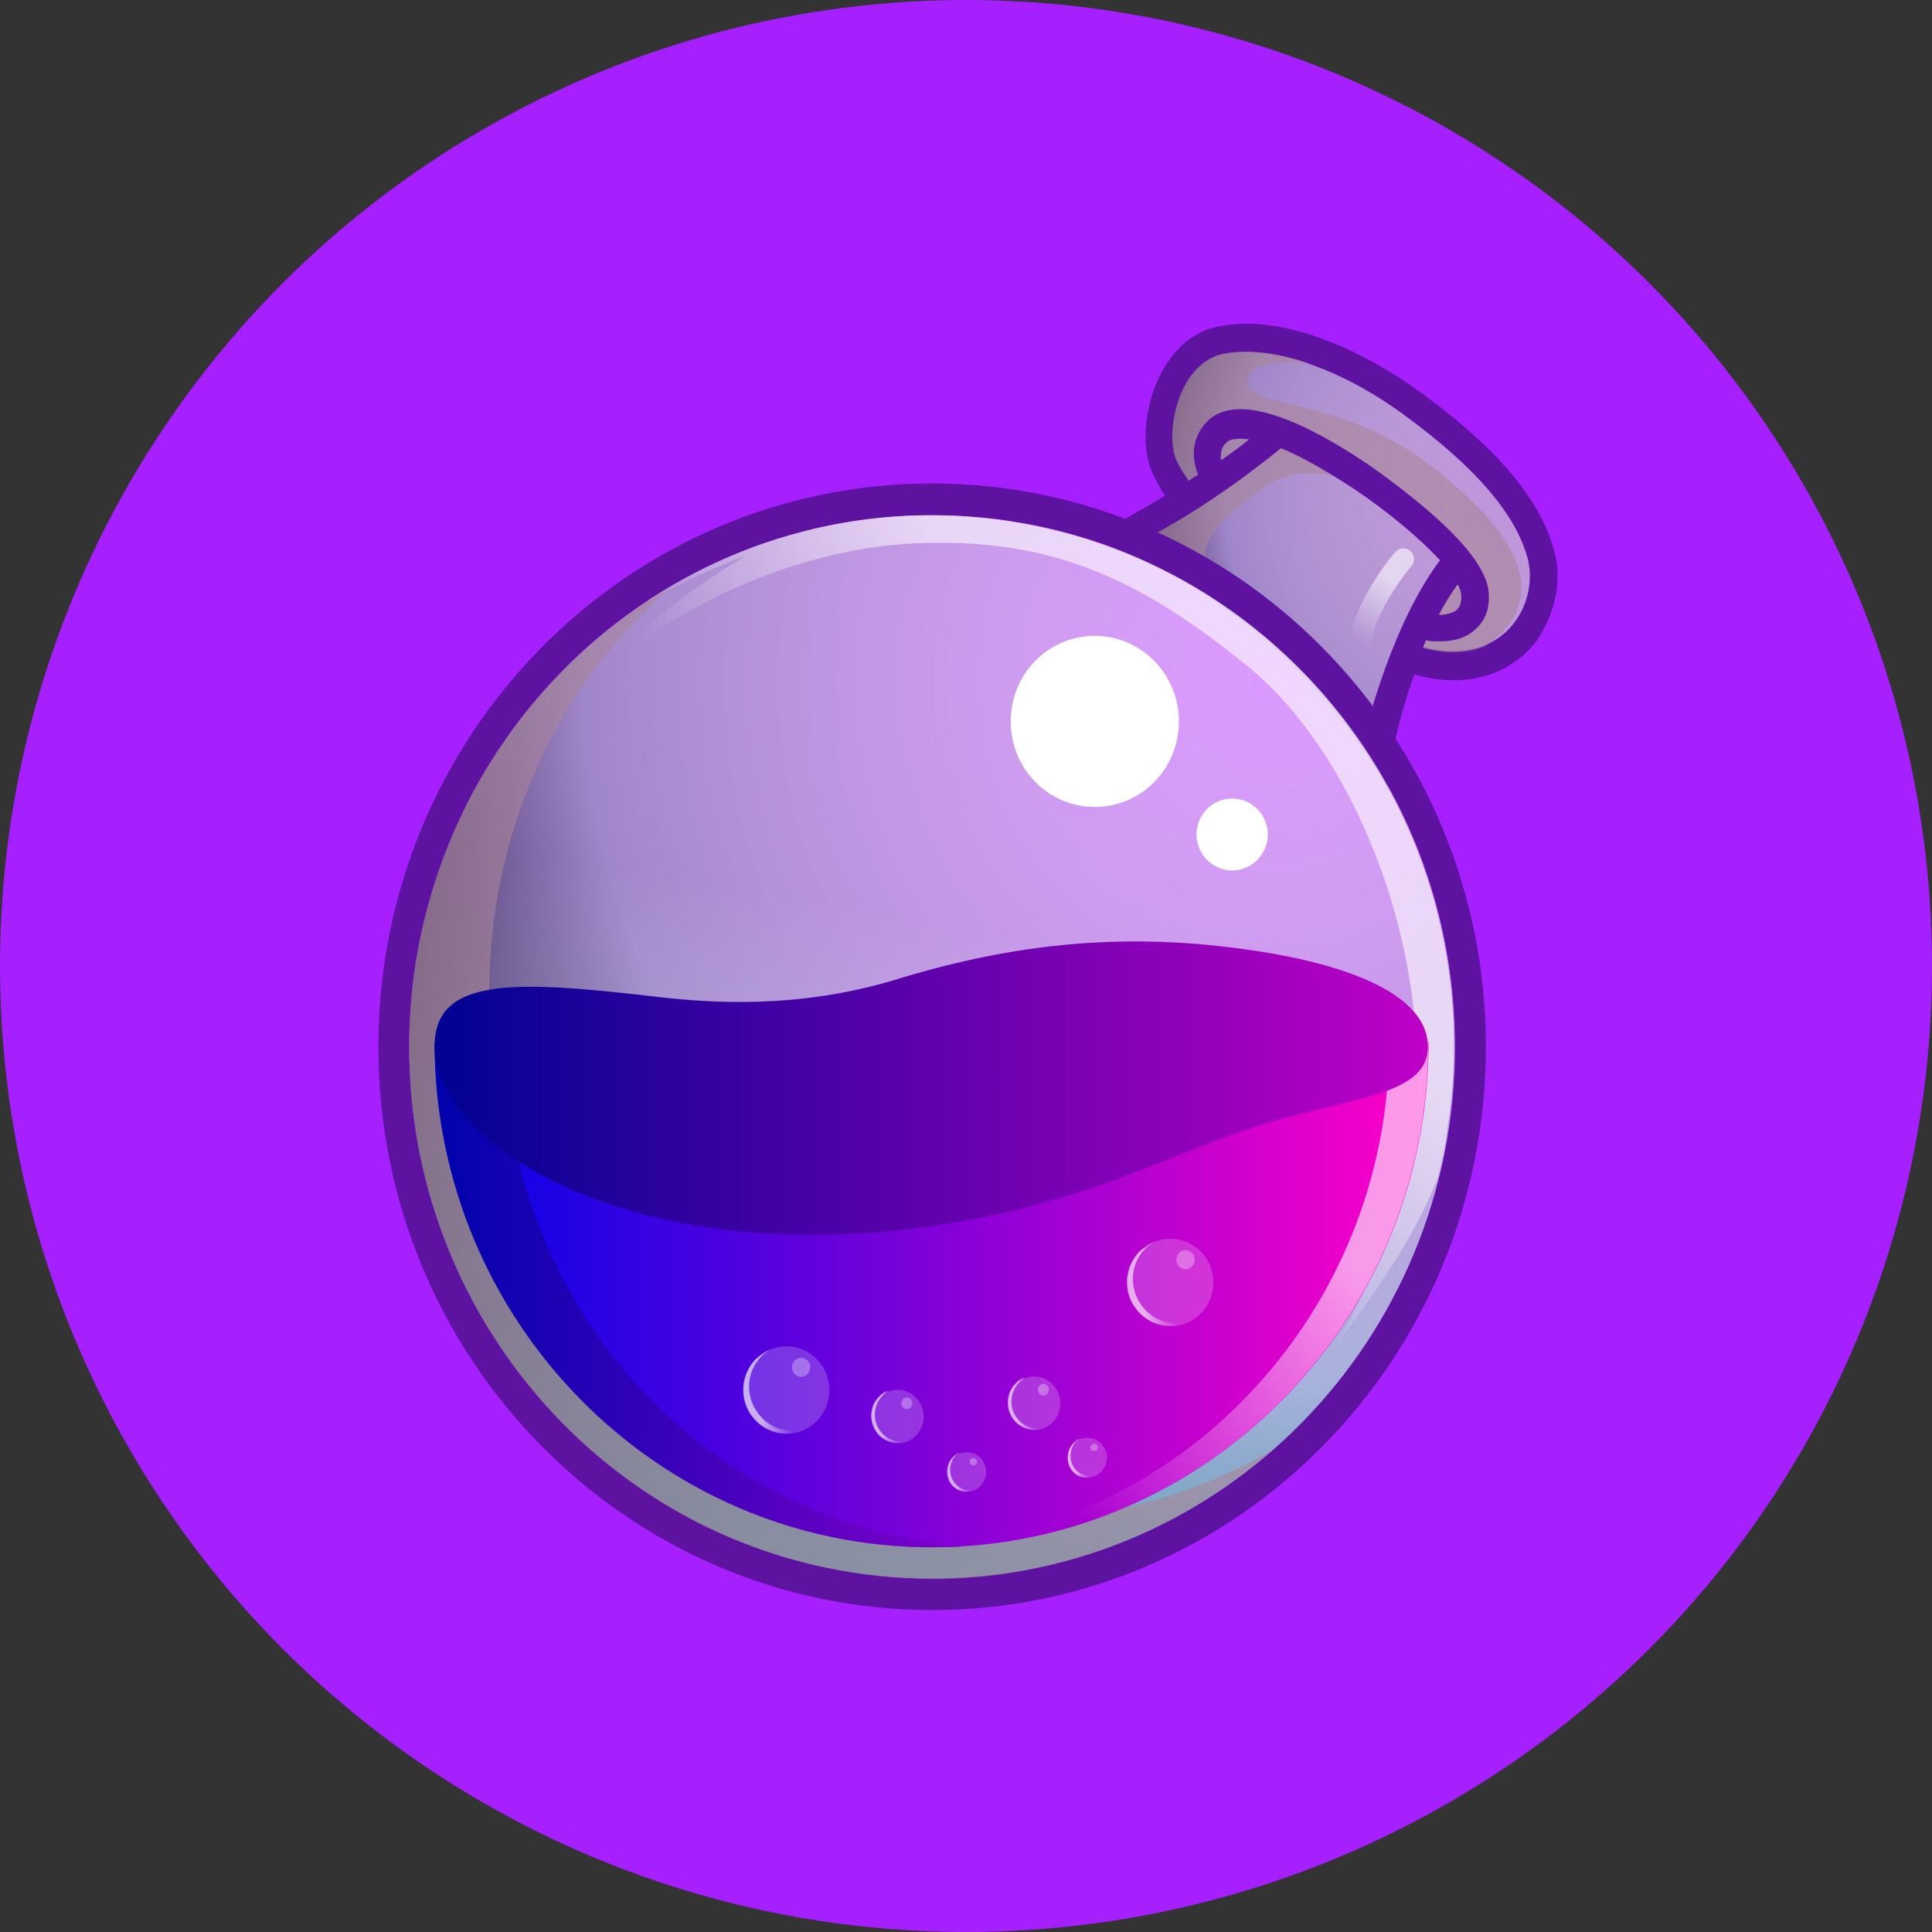 <svg width="418" height="418" viewBox="0 0 418 418" fill="none" xmlns="http://www.w3.org/2000/svg">
<rect x="0" y="0" width="418" height="418" fill="#333333" stroke="none"/>
<circle cx="209" cy="209" r="209" fill="#A61FFF"/>
<path d="M336.259 119.217C333.399 108.333 324.342 97.369 307.896 85.293C294.708 75.6 280.805 70.039 269.682 70.039C267.457 70.039 265.471 70.277 263.406 70.675C258.321 71.707 253.872 75.442 251.091 81.003C247.675 87.597 246.88 96.416 249.105 101.818C249.899 103.487 250.932 105.552 252.124 107.379C241.399 113.974 235.36 115.801 234.487 116.039C262.373 125.494 285.651 145.276 300.269 171.017L300.508 168.554C301.143 161.801 303.129 153.936 305.99 145.912C308.85 146.706 311.63 147.183 314.49 147.183C321.959 147.183 328.473 144.084 332.525 138.523C336.418 132.803 338.086 125.414 336.259 119.217Z" fill="#5E12A0"/>
<path d="M307.102 139.795C325.534 144.959 333.002 130.499 330.539 120.886C327.917 111.193 319.416 101.342 304.401 90.219C289.464 79.097 274.29 74.568 264.518 76.634C254.825 78.699 251.965 93.715 254.428 99.515C255.461 101.739 257.685 105.076 260.704 108.81C256.891 111.511 253.236 113.577 250.217 115.404C268.808 123.826 285.015 137.014 297.171 153.46C298.601 147.898 300.587 142.973 302.414 138.603C303.844 138.762 305.433 139.159 307.102 139.795Z" fill="url(#paint0_radial_685_663)"/>
<path d="M201.675 341.51C264.121 341.51 314.808 290.028 314.808 226.47C314.808 162.912 264.2 111.43 201.675 111.43C139.229 111.43 88.541 162.912 88.541 226.47C88.541 290.028 139.229 341.51 201.675 341.51Z" fill="url(#paint1_radial_685_663)"/>
<path opacity="0.6" d="M321.244 111.351C305.831 94.906 292.881 90.536 277.309 87.04C265.153 84.18 268.411 77.189 283.188 78.619C276.117 76.156 269.444 75.52 264.597 76.553C254.905 78.619 252.045 93.634 254.507 99.434C255.54 101.659 257.765 104.995 260.784 108.729C255.302 112.463 250.694 115.085 246.801 117.151C248.628 117.945 250.853 118.978 253.475 120.408C260.387 124.142 267.855 130.26 267.855 130.26C256.494 120.408 258.957 115.88 274.528 104.757C279.375 101.261 288.273 101.659 296.615 106.028C304.957 110.398 314.649 121.282 314.649 121.282L305.354 139.396C305.99 139.635 306.546 139.793 307.181 140.032C313.06 141.7 317.668 141.303 321.323 139.793C325.534 137.092 336.656 128.035 321.244 111.351Z" fill="#A98698"/>
<path d="M277.15 96.971C281.202 98.64 286.445 101.5 292.96 105.79C300.667 110.954 307.34 116.674 311.551 121.203C304.48 130.657 299.793 143.607 297.012 152.664C298.442 154.73 300.031 156.796 301.461 158.861C302.891 153.697 305.274 146.07 308.532 138.523C309.326 138.761 310.359 138.761 311.392 138.761C313.855 138.761 316.636 138.364 318.86 136.457C320.449 135.186 322.276 132.961 322.117 128.83C322.117 124.937 319.098 120.011 312.822 113.973C308.373 109.683 302.335 104.916 296.217 100.626C278.818 88.868 266.663 85.61 261.181 91.172C257.526 94.906 257.924 99.434 259.195 102.692C252.76 106.982 247.278 110.08 243.623 112.146C246.086 112.94 248.31 113.973 250.694 115.006C257.129 111.59 266.425 105.631 277.15 96.971ZM315.364 126.446C316 127.479 316.159 128.512 316.159 129.148C316.159 130.975 315.523 131.611 315.126 132.008C314.332 132.643 312.663 133.041 311.313 133.041C312.584 130.498 313.934 128.433 315.364 126.446ZM265.392 95.7C266.027 95.065 267.616 94.667 270.238 95.065C268.252 96.733 266.186 98.163 264.2 99.593C263.962 98.243 264.2 96.733 265.392 95.7Z" fill="#5E12A0"/>
<path d="M201.675 104.6C135.495 104.6 81.868 159.18 81.868 226.472C81.868 293.765 135.495 348.345 201.675 348.345C267.855 348.345 321.482 293.765 321.482 226.472C321.482 159.18 267.616 104.6 201.675 104.6ZM201.675 341.513C139.149 341.513 88.541 290.031 88.541 226.472C88.541 162.914 139.149 111.432 201.675 111.432C264.2 111.432 314.808 162.914 314.808 226.472C314.808 290.031 263.962 341.513 201.675 341.513Z" fill="#5E12A0"/>
<path opacity="0.6" d="M201.675 341.51C264.121 341.51 314.808 290.028 314.808 226.47C314.808 162.912 264.2 111.43 201.675 111.43C139.229 111.43 88.541 162.912 88.541 226.47C88.541 290.028 139.229 341.51 201.675 341.51Z" fill="url(#paint2_linear_685_663)"/>
<path opacity="0.6" d="M200.88 327.528C139.149 317.438 97.28 258.409 107.37 195.565C111.819 167.759 125.564 144.083 145.028 127.002C116.666 143.686 95.691 172.684 89.971 208.118C80.04 270.882 121.909 329.991 183.481 340.081C217.882 345.88 251.091 334.917 275.561 313.545C253.872 326.257 227.575 331.818 200.88 327.528Z" fill="#A98698"/>
<path opacity="0.6" d="M219.709 113.019C191.188 108.252 163.46 114.846 140.818 129.464C140.421 129.862 140.023 130.259 140.023 130.259C148.763 124.936 161.474 120.169 161.474 120.169C128.662 139.554 118.572 161.561 118.572 161.561C131.284 136.456 168.783 118.739 198.1 117.547C227.416 116.276 246.642 125.174 270.159 144.321C293.596 163.706 307.817 203.192 306.387 234.494C305.195 265.797 288.988 291.061 288.988 291.061C300.11 276.443 306.784 265.717 311.074 254.833C311.869 251.576 312.663 248.239 313.06 244.743C323.071 182.218 281.361 123.109 219.709 113.019Z" fill="url(#paint3_linear_685_663)"/>
<path d="M309.088 225.438C309.088 285.738 260.943 334.758 201.675 334.758C142.407 334.758 94.023 285.738 94.023 225.438H309.088Z" fill="url(#paint4_linear_685_663)"/>
<path opacity="0.6" d="M300.587 225.438C300.587 284.308 254.825 332.454 197.385 334.758C198.815 334.758 200.245 334.758 201.595 334.758C260.863 334.758 309.009 285.738 309.009 225.438H300.587Z" fill="url(#paint5_linear_685_663)"/>
<path opacity="0.7" d="M109.198 225.438H94.023C94.023 285.738 142.168 334.758 201.436 334.758C204.058 334.758 206.521 334.758 208.905 334.519C153.291 330.388 109.198 283.037 109.198 225.438Z" fill="url(#paint6_linear_685_663)"/>
<path d="M308.929 226.471C308.929 213.919 287.478 206.689 258.957 204.226C238.3 202.558 217.485 204.623 193.571 212.012C172.915 218.209 154.324 217.176 140.738 215.508C110.628 212.012 94.023 211.615 94.023 226.392C94.023 247.764 136.925 274.537 201.278 265.321C233.851 260.555 250.615 250.941 269.841 244.347C290.736 237.356 308.929 237.594 308.929 226.471Z" fill="url(#paint7_linear_685_663)"/>
<path d="M236.87 174.591C246.96 174.591 255.064 166.328 255.064 156.08C255.064 145.831 246.88 137.568 236.87 137.568C226.78 137.568 218.677 145.831 218.677 156.08C218.677 166.328 226.78 174.591 236.87 174.591Z" fill="white"/>
<path d="M266.583 188.335C270.794 188.335 274.29 184.84 274.29 180.55C274.29 176.259 270.874 172.764 266.583 172.764C262.293 172.764 258.877 176.259 258.877 180.55C258.877 184.84 262.373 188.335 266.583 188.335Z" fill="white"/>
<path opacity="0.6" d="M294.152 141.224C293.914 141.224 293.755 141.224 293.755 141.224C292.563 140.986 291.769 139.794 291.927 138.364C293.755 128.91 301.461 119.853 301.858 119.456C302.653 118.423 304.321 118.423 305.116 119.217C306.149 120.012 306.149 121.68 305.354 122.475C305.116 122.713 298.045 131.135 296.456 139.318C296.138 140.589 295.185 141.224 294.152 141.224Z" fill="url(#paint8_linear_685_663)"/>
<path opacity="0.2" d="M194.207 312.275C197.305 312.275 199.847 309.733 199.847 306.475C199.847 303.298 197.305 300.676 194.207 300.676C191.108 300.676 188.566 303.218 188.566 306.475C188.566 309.733 191.029 312.275 194.207 312.275Z" fill="white"/>
<path opacity="0.6" d="M190.949 310.209C188.725 307.905 188.725 304.251 190.949 301.947C191.346 301.55 191.744 301.311 192.141 300.914C191.346 301.152 190.711 301.55 190.155 302.185C187.93 304.41 187.93 308.144 190.155 310.448C191.982 312.275 194.842 312.672 197.067 311.481C195.001 312.275 192.538 311.878 190.949 310.209Z" fill="url(#paint9_linear_685_663)"/>
<path opacity="0.3" d="M196.193 304.886C196.828 304.886 197.384 304.33 197.384 303.615C197.384 302.9 196.828 302.344 196.193 302.344C195.557 302.344 195.001 302.9 195.001 303.615C195.001 304.33 195.557 304.886 196.193 304.886Z" fill="white"/>
<path opacity="0.2" d="M223.761 309.414C226.86 309.414 229.402 306.872 229.402 303.614C229.402 300.436 226.86 297.814 223.761 297.814C220.663 297.814 218.12 300.357 218.12 303.614C218.041 306.792 220.583 309.414 223.761 309.414Z" fill="white"/>
<path opacity="0.6" d="M220.504 307.35C218.279 305.125 218.279 301.391 220.504 299.087C220.901 298.69 221.298 298.452 221.695 298.055C220.901 298.293 220.265 298.69 219.709 299.326C217.485 301.55 217.485 305.284 219.709 307.588C221.537 309.416 224.397 309.892 226.621 308.621C224.556 309.416 222.093 309.018 220.504 307.35Z" fill="url(#paint10_linear_685_663)"/>
<path opacity="0.3" d="M225.747 301.947C226.383 301.947 226.939 301.391 226.939 300.675C226.939 299.96 226.383 299.404 225.747 299.404C225.112 299.404 224.556 299.96 224.556 300.675C224.556 301.391 225.112 301.947 225.747 301.947Z" fill="white"/>
<path opacity="0.2" d="M209.143 322.762C211.526 322.762 213.353 320.855 213.353 318.472C213.353 316.088 211.447 314.182 209.143 314.182C206.759 314.182 204.932 316.088 204.932 318.472C204.932 320.855 206.839 322.762 209.143 322.762Z" fill="white"/>
<path opacity="0.6" d="M206.759 321.094C205.17 319.426 205.17 316.566 206.759 314.897C206.998 314.659 207.395 314.5 207.554 314.262C206.918 314.5 206.521 314.897 206.124 315.295C204.535 316.963 204.535 319.823 206.124 321.491C207.554 322.922 209.54 323.16 211.367 322.127C209.778 322.763 207.951 322.365 206.759 321.094Z" fill="url(#paint11_linear_685_663)"/>
<path opacity="0.3" d="M210.573 317.042C211.05 317.042 211.367 316.645 211.367 316.248C211.367 315.771 210.97 315.453 210.573 315.453C210.176 315.453 209.778 315.85 209.778 316.248C209.778 316.645 210.096 317.042 210.573 317.042Z" fill="white"/>
<path opacity="0.2" d="M235.281 319.664C237.664 319.664 239.492 317.758 239.492 315.374C239.492 312.991 237.585 311.084 235.281 311.084C232.898 311.084 231.07 312.991 231.07 315.374C230.991 317.758 232.898 319.664 235.281 319.664Z" fill="white"/>
<path opacity="0.6" d="M232.818 318.075C231.229 316.406 231.229 313.546 232.818 311.878C233.056 311.639 233.454 311.481 233.613 311.242C232.977 311.481 232.58 311.878 232.183 312.275C230.594 313.943 230.594 316.804 232.183 318.472C233.613 319.902 235.599 320.14 237.426 319.108C235.837 319.664 234.01 319.266 232.818 318.075Z" fill="url(#paint12_linear_685_663)"/>
<path opacity="0.3" d="M236.711 313.944C237.188 313.944 237.506 313.547 237.506 313.15C237.506 312.673 237.108 312.355 236.711 312.355C236.314 312.355 235.917 312.753 235.917 313.15C235.837 313.547 236.234 313.944 236.711 313.944Z" fill="white"/>
<path opacity="0.2" d="M170.134 310.209C175.298 310.209 179.429 305.999 179.429 300.755C179.429 295.511 175.298 291.301 170.134 291.301C164.97 291.301 160.839 295.511 160.839 300.755C160.759 305.999 164.97 310.209 170.134 310.209Z" fill="white"/>
<path opacity="0.6" d="M164.811 306.713C161.156 302.979 161.156 297.02 164.811 293.366C165.447 292.73 166.003 292.333 166.797 291.936C165.605 292.333 164.573 293.207 163.54 294.001C159.885 297.735 159.885 303.694 163.54 307.348C166.559 310.447 171.246 311.082 174.901 308.778C171.485 310.209 167.512 309.573 164.811 306.713Z" fill="url(#paint13_linear_685_663)"/>
<path opacity="0.3" d="M173.312 297.893C174.424 297.893 175.298 296.94 175.298 295.827C175.298 294.715 174.424 293.762 173.312 293.762C172.2 293.762 171.326 294.715 171.326 295.827C171.326 296.94 172.2 297.893 173.312 297.893Z" fill="white"/>
<path opacity="0.2" d="M253.236 286.93C258.4 286.93 262.532 282.719 262.532 277.476C262.532 272.232 258.4 268.021 253.236 268.021C248.072 268.021 243.941 272.232 243.941 277.476C243.941 282.719 248.152 286.93 253.236 286.93Z" fill="white"/>
<path opacity="0.6" d="M247.834 283.435C244.179 279.701 244.179 273.743 247.834 270.088C248.469 269.453 249.026 269.055 249.82 268.658C248.628 269.055 247.596 269.929 246.563 270.724C242.908 274.458 242.908 280.416 246.563 284.071C249.582 287.169 254.269 287.805 257.924 285.501C254.507 286.931 250.615 286.375 247.834 283.435Z" fill="url(#paint14_linear_685_663)"/>
<path opacity="0.3" d="M256.494 274.616C257.606 274.616 258.48 273.662 258.48 272.55C258.48 271.438 257.606 270.484 256.494 270.484C255.381 270.484 254.507 271.438 254.507 272.55C254.507 273.662 255.381 274.616 256.494 274.616Z" fill="white"/>
<defs>
<radialGradient id="paint0_radial_685_663" cx="0" cy="0" r="1" gradientUnits="userSpaceOnUse" gradientTransform="translate(326.872 107.883) scale(90.437 91.994)">
<stop stop-color="#FFEAFF" stop-opacity="0.6"/>
<stop offset="0.681" stop-color="#A087C9"/>
<stop offset="1" stop-color="#10002F"/>
</radialGradient>
<radialGradient id="paint1_radial_685_663" cx="0" cy="0" r="1" gradientUnits="userSpaceOnUse" gradientTransform="translate(276.559 147.117) scale(221.267 225.077)">
<stop stop-color="#FFEAFF" stop-opacity="0.6"/>
<stop offset="0.681" stop-color="#A087C9"/>
<stop offset="1" stop-color="#10002F"/>
</radialGradient>
<linearGradient id="paint2_linear_685_663" x1="182.955" y1="339.935" x2="220.381" y2="112.948" gradientUnits="userSpaceOnUse">
<stop stop-color="#81FFFF"/>
<stop offset="0.62" stop-color="white" stop-opacity="0"/>
</linearGradient>
<linearGradient id="paint3_linear_685_663" x1="282.351" y1="149.372" x2="187.36" y2="235.054" gradientUnits="userSpaceOnUse">
<stop offset="0.289" stop-color="white"/>
<stop offset="0.78" stop-color="white" stop-opacity="0"/>
</linearGradient>
<linearGradient id="paint4_linear_685_663" x1="94.02" y1="280.06" x2="309.115" y2="280.06" gradientUnits="userSpaceOnUse">
<stop stop-color="#0002E9"/>
<stop offset="0.995" stop-color="#FF00C7"/>
</linearGradient>
<linearGradient id="paint5_linear_685_663" x1="319.805" y1="235.612" x2="200.925" y2="346.059" gradientUnits="userSpaceOnUse">
<stop offset="0.289" stop-color="white"/>
<stop offset="0.78" stop-color="white" stop-opacity="0"/>
</linearGradient>
<linearGradient id="paint6_linear_685_663" x1="94.02" y1="280.06" x2="208.953" y2="280.06" gradientUnits="userSpaceOnUse">
<stop stop-color="#000292"/>
<stop offset="0.995" stop-color="#7D00C7"/>
</linearGradient>
<linearGradient id="paint7_linear_685_663" x1="94.255" y1="235.455" x2="308.918" y2="235.455" gradientUnits="userSpaceOnUse">
<stop stop-color="#000292"/>
<stop offset="0.995" stop-color="#BE00C7"/>
</linearGradient>
<linearGradient id="paint8_linear_685_663" x1="305.665" y1="118.576" x2="289.852" y2="143.838" gradientUnits="userSpaceOnUse">
<stop offset="0.289" stop-color="white"/>
<stop offset="0.78" stop-color="white" stop-opacity="0"/>
</linearGradient>
<linearGradient id="paint9_linear_685_663" x1="188.465" y1="306.561" x2="197.026" y2="306.561" gradientUnits="userSpaceOnUse">
<stop offset="0.289" stop-color="white"/>
<stop offset="0.78" stop-color="white" stop-opacity="0"/>
</linearGradient>
<linearGradient id="paint10_linear_685_663" x1="217.982" y1="303.677" x2="226.543" y2="303.677" gradientUnits="userSpaceOnUse">
<stop offset="0.289" stop-color="white"/>
<stop offset="0.78" stop-color="white" stop-opacity="0"/>
</linearGradient>
<linearGradient id="paint11_linear_685_663" x1="204.88" y1="318.571" x2="211.307" y2="318.571" gradientUnits="userSpaceOnUse">
<stop offset="0.289" stop-color="white"/>
<stop offset="0.78" stop-color="white" stop-opacity="0"/>
</linearGradient>
<linearGradient id="paint12_linear_685_663" x1="230.894" y1="315.482" x2="237.322" y2="315.482" gradientUnits="userSpaceOnUse">
<stop offset="0.289" stop-color="white"/>
<stop offset="0.78" stop-color="white" stop-opacity="0"/>
</linearGradient>
<linearGradient id="paint13_linear_685_663" x1="160.808" y1="301.013" x2="174.788" y2="301.013" gradientUnits="userSpaceOnUse">
<stop offset="0.289" stop-color="white"/>
<stop offset="0.78" stop-color="white" stop-opacity="0"/>
</linearGradient>
<linearGradient id="paint14_linear_685_663" x1="243.842" y1="277.756" x2="257.824" y2="277.756" gradientUnits="userSpaceOnUse">
<stop offset="0.289" stop-color="white"/>
<stop offset="0.78" stop-color="white" stop-opacity="0"/>
</linearGradient>
</defs>
</svg>
